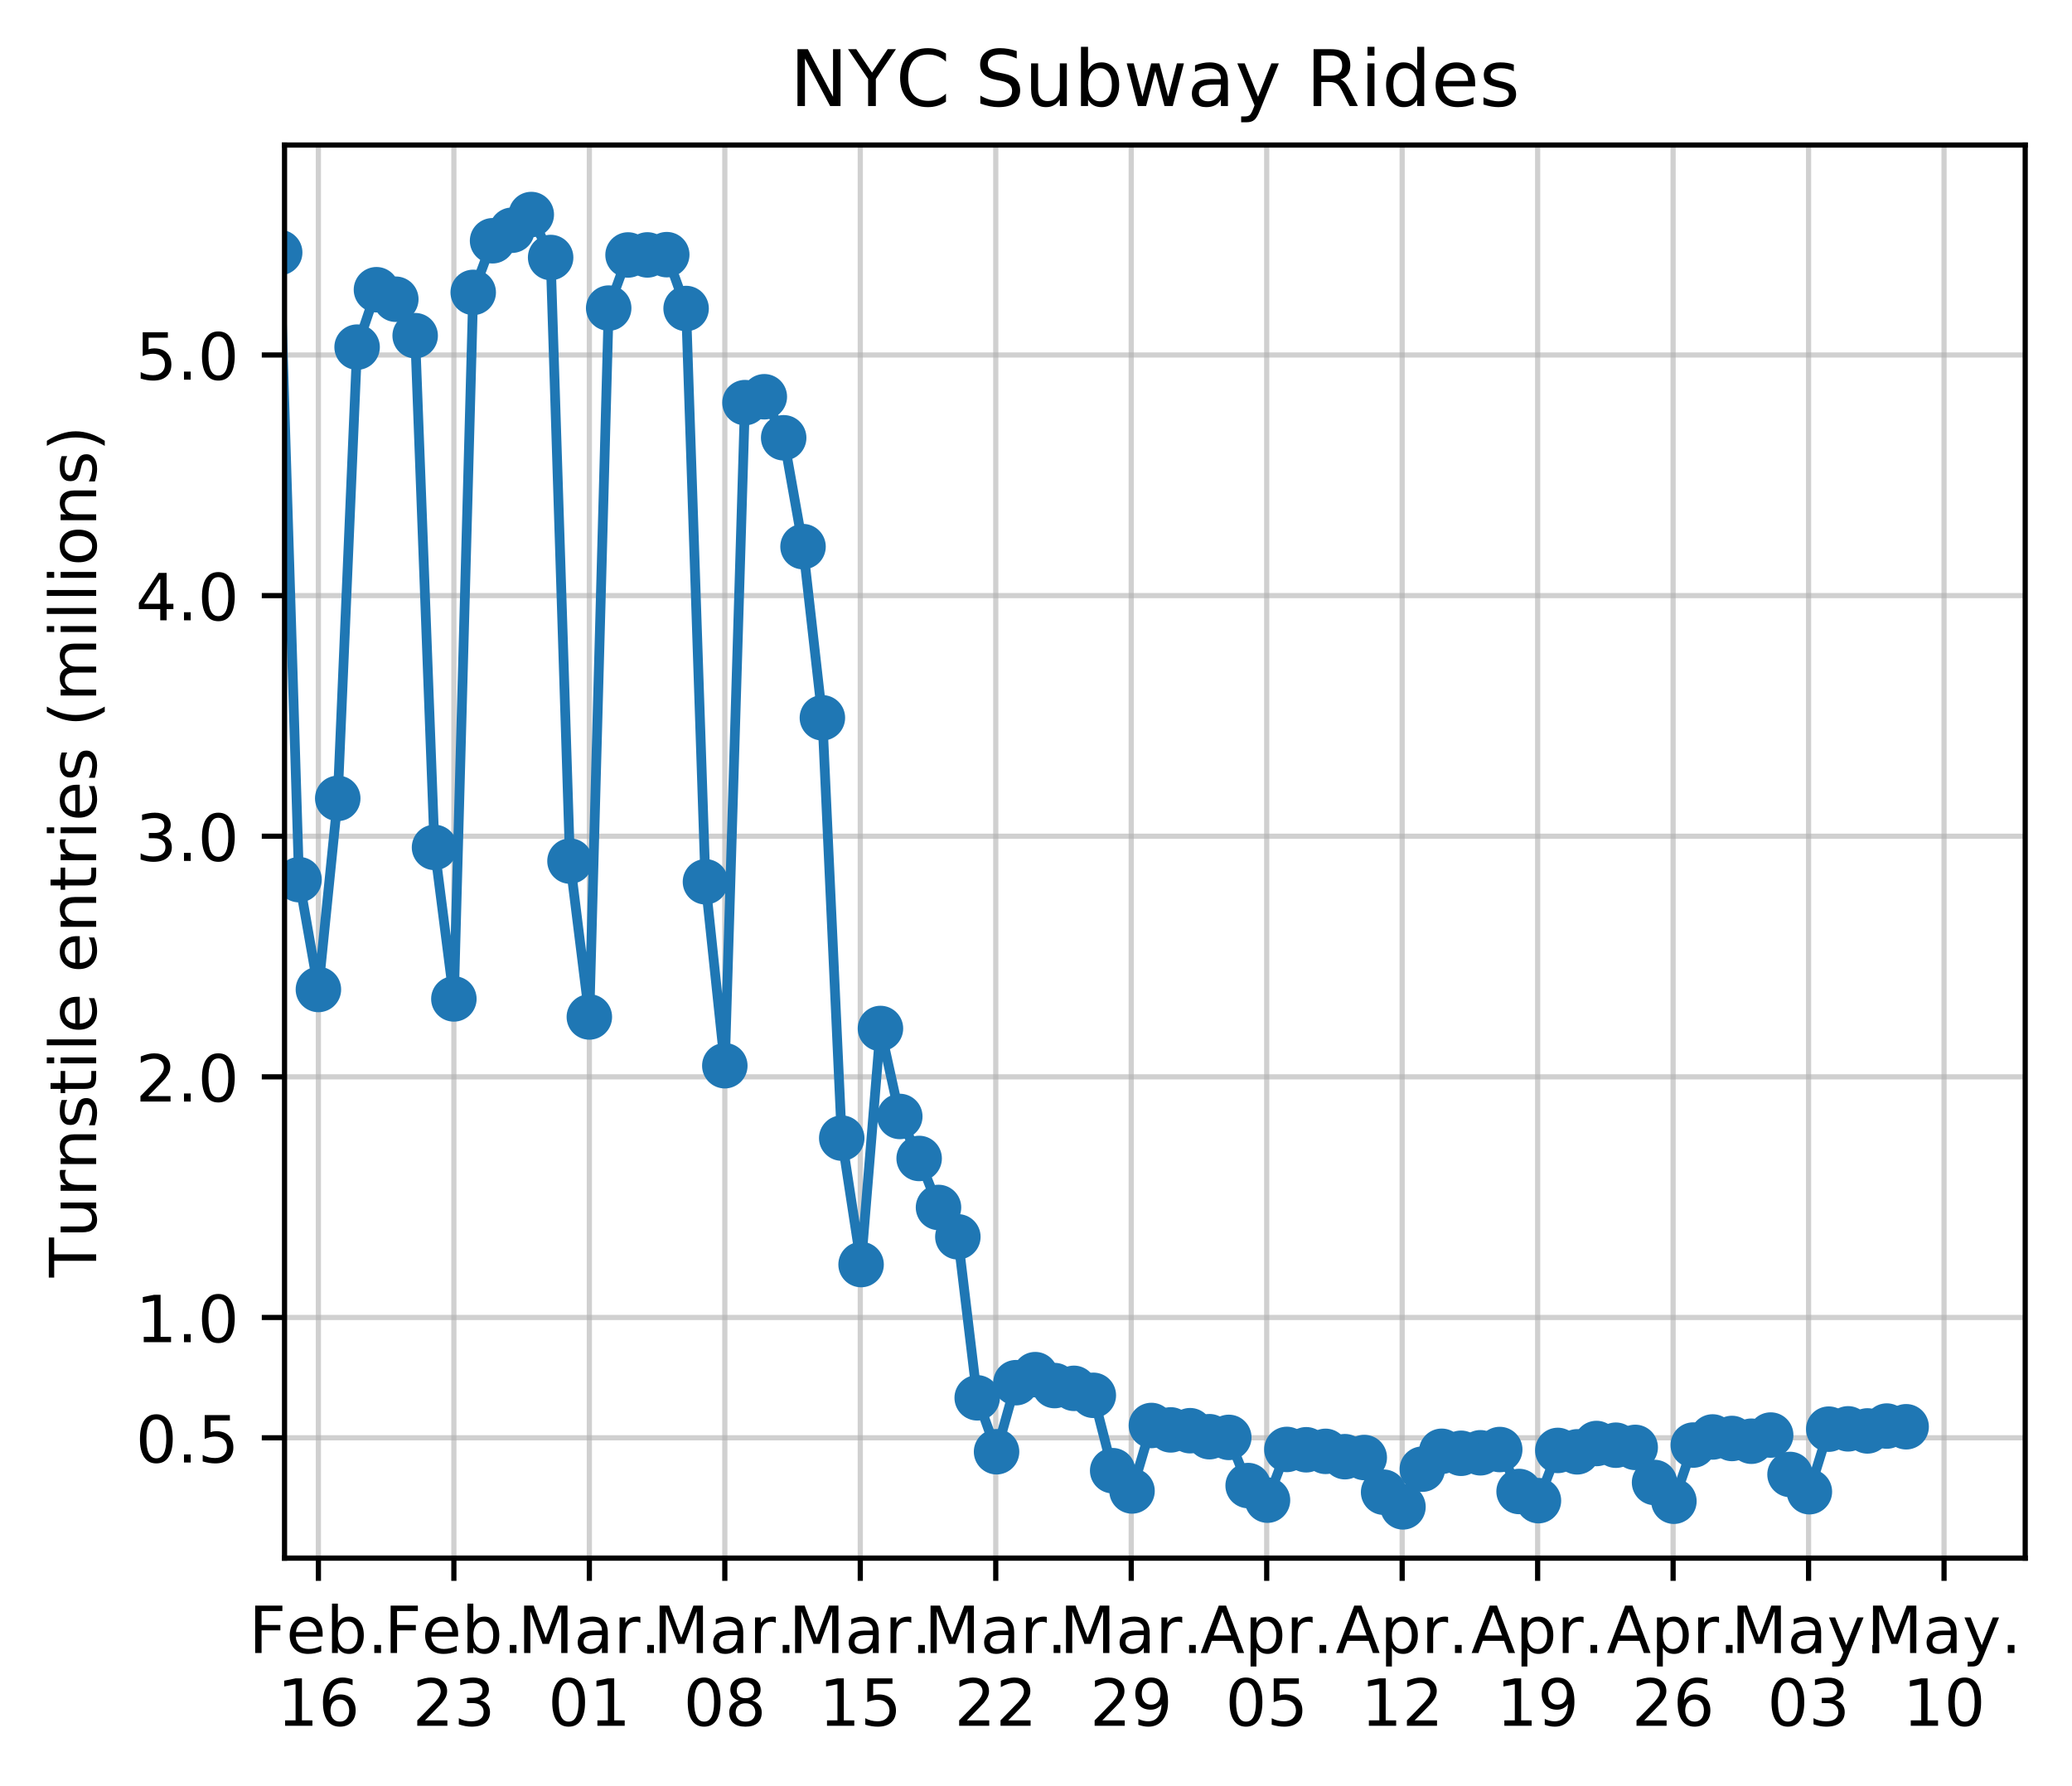 <?xml version="1.0" encoding="utf-8" standalone="no"?>
<!DOCTYPE svg PUBLIC "-//W3C//DTD SVG 1.1//EN"
  "http://www.w3.org/Graphics/SVG/1.1/DTD/svg11.dtd">
<!-- Created with matplotlib (https://matplotlib.org/) -->
<svg height="274.834pt" version="1.1" viewBox="0 0 318.821 274.834" width="318.821pt" xmlns="http://www.w3.org/2000/svg" xmlns:xlink="http://www.w3.org/1999/xlink">
 <defs>
  <style type="text/css">
*{stroke-linecap:butt;stroke-linejoin:round;}
  </style>
 </defs>
 <g id="figure_1">
  <g id="patch_1">
   <path d="M 0 274.834 
L 318.821 274.834 
L 318.821 0 
L 0 0 
z
" style="fill:#ffffff;"/>
  </g>
  <g id="axes_1">
   <g id="patch_2">
    <path d="M 43.781 239.758 
L 311.621 239.758 
L 311.621 22.318 
L 43.781 22.318 
z
" style="fill:#ffffff;"/>
   </g>
   <g id="matplotlib.axis_1">
    <g id="xtick_1">
     <g id="line2d_1">
      <path clip-path="url(#pb12cf1ba1b)" d="M 48.993 239.758 
L 48.993 22.318 
" style="fill:none;stroke:#b0b0b0;stroke-linecap:square;stroke-opacity:0.6;stroke-width:0.8;"/>
     </g>
     <g id="line2d_2">
      <defs>
       <path d="M 0 0 
L 0 3.5 
" id="m15041ed09d" style="stroke:#000000;stroke-width:0.8;"/>
      </defs>
      <g>
       <use style="stroke:#000000;stroke-width:0.8;" x="48.993" xlink:href="#m15041ed09d" y="239.758"/>
      </g>
     </g>
     <g id="text_1">
      <!-- Feb. -->
      <defs>
       <path d="M 9.812 72.906 
L 51.703 72.906 
L 51.703 64.594 
L 19.672 64.594 
L 19.672 43.109 
L 48.578 43.109 
L 48.578 34.812 
L 19.672 34.812 
L 19.672 0 
L 9.812 0 
z
" id="DejaVuSans-70"/>
       <path d="M 56.203 29.594 
L 56.203 25.203 
L 14.891 25.203 
Q 15.484 15.922 20.484 11.062 
Q 25.484 6.203 34.422 6.203 
Q 39.594 6.203 44.453 7.469 
Q 49.312 8.734 54.109 11.281 
L 54.109 2.781 
Q 49.266 0.734 44.188 -0.344 
Q 39.109 -1.422 33.891 -1.422 
Q 20.797 -1.422 13.156 6.188 
Q 5.516 13.812 5.516 26.812 
Q 5.516 40.234 12.766 48.109 
Q 20.016 56 32.328 56 
Q 43.359 56 49.781 48.891 
Q 56.203 41.797 56.203 29.594 
z
M 47.219 32.234 
Q 47.125 39.594 43.094 43.984 
Q 39.062 48.391 32.422 48.391 
Q 24.906 48.391 20.391 44.141 
Q 15.875 39.891 15.188 32.172 
z
" id="DejaVuSans-101"/>
       <path d="M 48.688 27.297 
Q 48.688 37.203 44.609 42.844 
Q 40.531 48.484 33.406 48.484 
Q 26.266 48.484 22.188 42.844 
Q 18.109 37.203 18.109 27.297 
Q 18.109 17.391 22.188 11.75 
Q 26.266 6.109 33.406 6.109 
Q 40.531 6.109 44.609 11.75 
Q 48.688 17.391 48.688 27.297 
z
M 18.109 46.391 
Q 20.953 51.266 25.266 53.625 
Q 29.594 56 35.594 56 
Q 45.562 56 51.781 48.094 
Q 58.016 40.188 58.016 27.297 
Q 58.016 14.406 51.781 6.484 
Q 45.562 -1.422 35.594 -1.422 
Q 29.594 -1.422 25.266 0.953 
Q 20.953 3.328 18.109 8.203 
L 18.109 0 
L 9.078 0 
L 9.078 75.984 
L 18.109 75.984 
z
" id="DejaVuSans-98"/>
       <path d="M 10.688 12.406 
L 21 12.406 
L 21 0 
L 10.688 0 
z
" id="DejaVuSans-46"/>
      </defs>
      <g transform="translate(38.281 254.357)scale(0.1 -0.1)">
       <use xlink:href="#DejaVuSans-70"/>
       <use x="57.441" xlink:href="#DejaVuSans-101"/>
       <use x="118.965" xlink:href="#DejaVuSans-98"/>
       <use x="182.441" xlink:href="#DejaVuSans-46"/>
      </g>
      <!-- 16 -->
      <defs>
       <path d="M 12.406 8.297 
L 28.516 8.297 
L 28.516 63.922 
L 10.984 60.406 
L 10.984 69.391 
L 28.422 72.906 
L 38.281 72.906 
L 38.281 8.297 
L 54.391 8.297 
L 54.391 0 
L 12.406 0 
z
" id="DejaVuSans-49"/>
       <path d="M 33.016 40.375 
Q 26.375 40.375 22.484 35.828 
Q 18.609 31.297 18.609 23.391 
Q 18.609 15.531 22.484 10.953 
Q 26.375 6.391 33.016 6.391 
Q 39.656 6.391 43.531 10.953 
Q 47.406 15.531 47.406 23.391 
Q 47.406 31.297 43.531 35.828 
Q 39.656 40.375 33.016 40.375 
z
M 52.594 71.297 
L 52.594 62.312 
Q 48.875 64.062 45.094 64.984 
Q 41.312 65.922 37.594 65.922 
Q 27.828 65.922 22.672 59.328 
Q 17.531 52.734 16.797 39.406 
Q 19.672 43.656 24.016 45.922 
Q 28.375 48.188 33.594 48.188 
Q 44.578 48.188 50.953 41.516 
Q 57.328 34.859 57.328 23.391 
Q 57.328 12.156 50.688 5.359 
Q 44.047 -1.422 33.016 -1.422 
Q 20.359 -1.422 13.672 8.266 
Q 6.984 17.969 6.984 36.375 
Q 6.984 53.656 15.188 63.938 
Q 23.391 74.219 37.203 74.219 
Q 40.922 74.219 44.703 73.484 
Q 48.484 72.75 52.594 71.297 
z
" id="DejaVuSans-54"/>
      </defs>
      <g transform="translate(42.63 265.554)scale(0.1 -0.1)">
       <use xlink:href="#DejaVuSans-49"/>
       <use x="63.623" xlink:href="#DejaVuSans-54"/>
      </g>
     </g>
    </g>
    <g id="xtick_2">
     <g id="line2d_3">
      <path clip-path="url(#pb12cf1ba1b)" d="M 69.838 239.758 
L 69.838 22.318 
" style="fill:none;stroke:#b0b0b0;stroke-linecap:square;stroke-opacity:0.6;stroke-width:0.8;"/>
     </g>
     <g id="line2d_4">
      <g>
       <use style="stroke:#000000;stroke-width:0.8;" x="69.838" xlink:href="#m15041ed09d" y="239.758"/>
      </g>
     </g>
     <g id="text_2">
      <!-- Feb. -->
      <g transform="translate(59.126 254.357)scale(0.1 -0.1)">
       <use xlink:href="#DejaVuSans-70"/>
       <use x="57.441" xlink:href="#DejaVuSans-101"/>
       <use x="118.965" xlink:href="#DejaVuSans-98"/>
       <use x="182.441" xlink:href="#DejaVuSans-46"/>
      </g>
      <!-- 23 -->
      <defs>
       <path d="M 19.188 8.297 
L 53.609 8.297 
L 53.609 0 
L 7.328 0 
L 7.328 8.297 
Q 12.938 14.109 22.625 23.891 
Q 32.328 33.688 34.812 36.531 
Q 39.547 41.844 41.422 45.531 
Q 43.312 49.219 43.312 52.781 
Q 43.312 58.594 39.234 62.25 
Q 35.156 65.922 28.609 65.922 
Q 23.969 65.922 18.812 64.312 
Q 13.672 62.703 7.812 59.422 
L 7.812 69.391 
Q 13.766 71.781 18.938 73 
Q 24.125 74.219 28.422 74.219 
Q 39.75 74.219 46.484 68.547 
Q 53.219 62.891 53.219 53.422 
Q 53.219 48.922 51.531 44.891 
Q 49.859 40.875 45.406 35.406 
Q 44.188 33.984 37.641 27.219 
Q 31.109 20.453 19.188 8.297 
z
" id="DejaVuSans-50"/>
       <path d="M 40.578 39.312 
Q 47.656 37.797 51.625 33 
Q 55.609 28.219 55.609 21.188 
Q 55.609 10.406 48.188 4.484 
Q 40.766 -1.422 27.094 -1.422 
Q 22.516 -1.422 17.656 -0.516 
Q 12.797 0.391 7.625 2.203 
L 7.625 11.719 
Q 11.719 9.328 16.594 8.109 
Q 21.484 6.891 26.812 6.891 
Q 36.078 6.891 40.938 10.547 
Q 45.797 14.203 45.797 21.188 
Q 45.797 27.641 41.281 31.266 
Q 36.766 34.906 28.719 34.906 
L 20.219 34.906 
L 20.219 43.016 
L 29.109 43.016 
Q 36.375 43.016 40.234 45.922 
Q 44.094 48.828 44.094 54.297 
Q 44.094 59.906 40.109 62.906 
Q 36.141 65.922 28.719 65.922 
Q 24.656 65.922 20.016 65.031 
Q 15.375 64.156 9.812 62.312 
L 9.812 71.094 
Q 15.438 72.656 20.344 73.438 
Q 25.25 74.219 29.594 74.219 
Q 40.828 74.219 47.359 69.109 
Q 53.906 64.016 53.906 55.328 
Q 53.906 49.266 50.438 45.094 
Q 46.969 40.922 40.578 39.312 
z
" id="DejaVuSans-51"/>
      </defs>
      <g transform="translate(63.475 265.554)scale(0.1 -0.1)">
       <use xlink:href="#DejaVuSans-50"/>
       <use x="63.623" xlink:href="#DejaVuSans-51"/>
      </g>
     </g>
    </g>
    <g id="xtick_3">
     <g id="line2d_5">
      <path clip-path="url(#pb12cf1ba1b)" d="M 90.683 239.758 
L 90.683 22.318 
" style="fill:none;stroke:#b0b0b0;stroke-linecap:square;stroke-opacity:0.6;stroke-width:0.8;"/>
     </g>
     <g id="line2d_6">
      <g>
       <use style="stroke:#000000;stroke-width:0.8;" x="90.683" xlink:href="#m15041ed09d" y="239.758"/>
      </g>
     </g>
     <g id="text_3">
      <!-- Mar. -->
      <defs>
       <path d="M 9.812 72.906 
L 24.516 72.906 
L 43.109 23.297 
L 61.812 72.906 
L 76.516 72.906 
L 76.516 0 
L 66.891 0 
L 66.891 64.016 
L 48.094 14.016 
L 38.188 14.016 
L 19.391 64.016 
L 19.391 0 
L 9.812 0 
z
" id="DejaVuSans-77"/>
       <path d="M 34.281 27.484 
Q 23.391 27.484 19.188 25 
Q 14.984 22.516 14.984 16.5 
Q 14.984 11.719 18.141 8.906 
Q 21.297 6.109 26.703 6.109 
Q 34.188 6.109 38.703 11.406 
Q 43.219 16.703 43.219 25.484 
L 43.219 27.484 
z
M 52.203 31.203 
L 52.203 0 
L 43.219 0 
L 43.219 8.297 
Q 40.141 3.328 35.547 0.953 
Q 30.953 -1.422 24.312 -1.422 
Q 15.922 -1.422 10.953 3.297 
Q 6 8.016 6 15.922 
Q 6 25.141 12.172 29.828 
Q 18.359 34.516 30.609 34.516 
L 43.219 34.516 
L 43.219 35.406 
Q 43.219 41.609 39.141 45 
Q 35.062 48.391 27.688 48.391 
Q 23 48.391 18.547 47.266 
Q 14.109 46.141 10.016 43.891 
L 10.016 52.203 
Q 14.938 54.109 19.578 55.047 
Q 24.219 56 28.609 56 
Q 40.484 56 46.344 49.844 
Q 52.203 43.703 52.203 31.203 
z
" id="DejaVuSans-97"/>
       <path d="M 41.109 46.297 
Q 39.594 47.172 37.812 47.578 
Q 36.031 48 33.891 48 
Q 26.266 48 22.188 43.047 
Q 18.109 38.094 18.109 28.812 
L 18.109 0 
L 9.078 0 
L 9.078 54.688 
L 18.109 54.688 
L 18.109 46.188 
Q 20.953 51.172 25.484 53.578 
Q 30.031 56 36.531 56 
Q 37.453 56 38.578 55.875 
Q 39.703 55.766 41.062 55.516 
z
" id="DejaVuSans-114"/>
      </defs>
      <g transform="translate(79.667 254.357)scale(0.1 -0.1)">
       <use xlink:href="#DejaVuSans-77"/>
       <use x="86.279" xlink:href="#DejaVuSans-97"/>
       <use x="147.559" xlink:href="#DejaVuSans-114"/>
       <use x="188.531" xlink:href="#DejaVuSans-46"/>
      </g>
      <!-- 01 -->
      <defs>
       <path d="M 31.781 66.406 
Q 24.172 66.406 20.328 58.906 
Q 16.5 51.422 16.5 36.375 
Q 16.5 21.391 20.328 13.891 
Q 24.172 6.391 31.781 6.391 
Q 39.453 6.391 43.281 13.891 
Q 47.125 21.391 47.125 36.375 
Q 47.125 51.422 43.281 58.906 
Q 39.453 66.406 31.781 66.406 
z
M 31.781 74.219 
Q 44.047 74.219 50.516 64.516 
Q 56.984 54.828 56.984 36.375 
Q 56.984 17.969 50.516 8.266 
Q 44.047 -1.422 31.781 -1.422 
Q 19.531 -1.422 13.062 8.266 
Q 6.594 17.969 6.594 36.375 
Q 6.594 54.828 13.062 64.516 
Q 19.531 74.219 31.781 74.219 
z
" id="DejaVuSans-48"/>
      </defs>
      <g transform="translate(84.32 265.554)scale(0.1 -0.1)">
       <use xlink:href="#DejaVuSans-48"/>
       <use x="63.623" xlink:href="#DejaVuSans-49"/>
      </g>
     </g>
    </g>
    <g id="xtick_4">
     <g id="line2d_7">
      <path clip-path="url(#pb12cf1ba1b)" d="M 111.528 239.758 
L 111.528 22.318 
" style="fill:none;stroke:#b0b0b0;stroke-linecap:square;stroke-opacity:0.6;stroke-width:0.8;"/>
     </g>
     <g id="line2d_8">
      <g>
       <use style="stroke:#000000;stroke-width:0.8;" x="111.528" xlink:href="#m15041ed09d" y="239.758"/>
      </g>
     </g>
     <g id="text_4">
      <!-- Mar. -->
      <g transform="translate(100.512 254.357)scale(0.1 -0.1)">
       <use xlink:href="#DejaVuSans-77"/>
       <use x="86.279" xlink:href="#DejaVuSans-97"/>
       <use x="147.559" xlink:href="#DejaVuSans-114"/>
       <use x="188.531" xlink:href="#DejaVuSans-46"/>
      </g>
      <!-- 08 -->
      <defs>
       <path d="M 31.781 34.625 
Q 24.75 34.625 20.719 30.859 
Q 16.703 27.094 16.703 20.516 
Q 16.703 13.922 20.719 10.156 
Q 24.75 6.391 31.781 6.391 
Q 38.812 6.391 42.859 10.172 
Q 46.922 13.969 46.922 20.516 
Q 46.922 27.094 42.891 30.859 
Q 38.875 34.625 31.781 34.625 
z
M 21.922 38.812 
Q 15.578 40.375 12.031 44.719 
Q 8.5 49.078 8.5 55.328 
Q 8.5 64.062 14.719 69.141 
Q 20.953 74.219 31.781 74.219 
Q 42.672 74.219 48.875 69.141 
Q 55.078 64.062 55.078 55.328 
Q 55.078 49.078 51.531 44.719 
Q 48 40.375 41.703 38.812 
Q 48.828 37.156 52.797 32.312 
Q 56.781 27.484 56.781 20.516 
Q 56.781 9.906 50.312 4.234 
Q 43.844 -1.422 31.781 -1.422 
Q 19.734 -1.422 13.25 4.234 
Q 6.781 9.906 6.781 20.516 
Q 6.781 27.484 10.781 32.312 
Q 14.797 37.156 21.922 38.812 
z
M 18.312 54.391 
Q 18.312 48.734 21.844 45.562 
Q 25.391 42.391 31.781 42.391 
Q 38.141 42.391 41.719 45.562 
Q 45.312 48.734 45.312 54.391 
Q 45.312 60.062 41.719 63.234 
Q 38.141 66.406 31.781 66.406 
Q 25.391 66.406 21.844 63.234 
Q 18.312 60.062 18.312 54.391 
z
" id="DejaVuSans-56"/>
      </defs>
      <g transform="translate(105.165 265.554)scale(0.1 -0.1)">
       <use xlink:href="#DejaVuSans-48"/>
       <use x="63.623" xlink:href="#DejaVuSans-56"/>
      </g>
     </g>
    </g>
    <g id="xtick_5">
     <g id="line2d_9">
      <path clip-path="url(#pb12cf1ba1b)" d="M 132.373 239.758 
L 132.373 22.318 
" style="fill:none;stroke:#b0b0b0;stroke-linecap:square;stroke-opacity:0.6;stroke-width:0.8;"/>
     </g>
     <g id="line2d_10">
      <g>
       <use style="stroke:#000000;stroke-width:0.8;" x="132.373" xlink:href="#m15041ed09d" y="239.758"/>
      </g>
     </g>
     <g id="text_5">
      <!-- Mar. -->
      <g transform="translate(121.357 254.357)scale(0.1 -0.1)">
       <use xlink:href="#DejaVuSans-77"/>
       <use x="86.279" xlink:href="#DejaVuSans-97"/>
       <use x="147.559" xlink:href="#DejaVuSans-114"/>
       <use x="188.531" xlink:href="#DejaVuSans-46"/>
      </g>
      <!-- 15 -->
      <defs>
       <path d="M 10.797 72.906 
L 49.516 72.906 
L 49.516 64.594 
L 19.828 64.594 
L 19.828 46.734 
Q 21.969 47.469 24.109 47.828 
Q 26.266 48.188 28.422 48.188 
Q 40.625 48.188 47.75 41.5 
Q 54.891 34.812 54.891 23.391 
Q 54.891 11.625 47.562 5.094 
Q 40.234 -1.422 26.906 -1.422 
Q 22.312 -1.422 17.547 -0.641 
Q 12.797 0.141 7.719 1.703 
L 7.719 11.625 
Q 12.109 9.234 16.797 8.062 
Q 21.484 6.891 26.703 6.891 
Q 35.156 6.891 40.078 11.328 
Q 45.016 15.766 45.016 23.391 
Q 45.016 31 40.078 35.438 
Q 35.156 39.891 26.703 39.891 
Q 22.75 39.891 18.812 39.016 
Q 14.891 38.141 10.797 36.281 
z
" id="DejaVuSans-53"/>
      </defs>
      <g transform="translate(126.01 265.554)scale(0.1 -0.1)">
       <use xlink:href="#DejaVuSans-49"/>
       <use x="63.623" xlink:href="#DejaVuSans-53"/>
      </g>
     </g>
    </g>
    <g id="xtick_6">
     <g id="line2d_11">
      <path clip-path="url(#pb12cf1ba1b)" d="M 153.218 239.758 
L 153.218 22.318 
" style="fill:none;stroke:#b0b0b0;stroke-linecap:square;stroke-opacity:0.6;stroke-width:0.8;"/>
     </g>
     <g id="line2d_12">
      <g>
       <use style="stroke:#000000;stroke-width:0.8;" x="153.218" xlink:href="#m15041ed09d" y="239.758"/>
      </g>
     </g>
     <g id="text_6">
      <!-- Mar. -->
      <g transform="translate(142.202 254.357)scale(0.1 -0.1)">
       <use xlink:href="#DejaVuSans-77"/>
       <use x="86.279" xlink:href="#DejaVuSans-97"/>
       <use x="147.559" xlink:href="#DejaVuSans-114"/>
       <use x="188.531" xlink:href="#DejaVuSans-46"/>
      </g>
      <!-- 22 -->
      <g transform="translate(146.855 265.554)scale(0.1 -0.1)">
       <use xlink:href="#DejaVuSans-50"/>
       <use x="63.623" xlink:href="#DejaVuSans-50"/>
      </g>
     </g>
    </g>
    <g id="xtick_7">
     <g id="line2d_13">
      <path clip-path="url(#pb12cf1ba1b)" d="M 174.063 239.758 
L 174.063 22.318 
" style="fill:none;stroke:#b0b0b0;stroke-linecap:square;stroke-opacity:0.6;stroke-width:0.8;"/>
     </g>
     <g id="line2d_14">
      <g>
       <use style="stroke:#000000;stroke-width:0.8;" x="174.063" xlink:href="#m15041ed09d" y="239.758"/>
      </g>
     </g>
     <g id="text_7">
      <!-- Mar. -->
      <g transform="translate(163.047 254.357)scale(0.1 -0.1)">
       <use xlink:href="#DejaVuSans-77"/>
       <use x="86.279" xlink:href="#DejaVuSans-97"/>
       <use x="147.559" xlink:href="#DejaVuSans-114"/>
       <use x="188.531" xlink:href="#DejaVuSans-46"/>
      </g>
      <!-- 29 -->
      <defs>
       <path d="M 10.984 1.516 
L 10.984 10.5 
Q 14.703 8.734 18.5 7.812 
Q 22.312 6.891 25.984 6.891 
Q 35.75 6.891 40.891 13.453 
Q 46.047 20.016 46.781 33.406 
Q 43.953 29.203 39.594 26.953 
Q 35.25 24.703 29.984 24.703 
Q 19.047 24.703 12.672 31.312 
Q 6.297 37.938 6.297 49.422 
Q 6.297 60.641 12.938 67.422 
Q 19.578 74.219 30.609 74.219 
Q 43.266 74.219 49.922 64.516 
Q 56.594 54.828 56.594 36.375 
Q 56.594 19.141 48.406 8.859 
Q 40.234 -1.422 26.422 -1.422 
Q 22.703 -1.422 18.891 -0.688 
Q 15.094 0.047 10.984 1.516 
z
M 30.609 32.422 
Q 37.25 32.422 41.125 36.953 
Q 45.016 41.5 45.016 49.422 
Q 45.016 57.281 41.125 61.844 
Q 37.25 66.406 30.609 66.406 
Q 23.969 66.406 20.094 61.844 
Q 16.219 57.281 16.219 49.422 
Q 16.219 41.5 20.094 36.953 
Q 23.969 32.422 30.609 32.422 
z
" id="DejaVuSans-57"/>
      </defs>
      <g transform="translate(167.7 265.554)scale(0.1 -0.1)">
       <use xlink:href="#DejaVuSans-50"/>
       <use x="63.623" xlink:href="#DejaVuSans-57"/>
      </g>
     </g>
    </g>
    <g id="xtick_8">
     <g id="line2d_15">
      <path clip-path="url(#pb12cf1ba1b)" d="M 194.908 239.758 
L 194.908 22.318 
" style="fill:none;stroke:#b0b0b0;stroke-linecap:square;stroke-opacity:0.6;stroke-width:0.8;"/>
     </g>
     <g id="line2d_16">
      <g>
       <use style="stroke:#000000;stroke-width:0.8;" x="194.908" xlink:href="#m15041ed09d" y="239.758"/>
      </g>
     </g>
     <g id="text_8">
      <!-- Apr. -->
      <defs>
       <path d="M 34.188 63.188 
L 20.797 26.906 
L 47.609 26.906 
z
M 28.609 72.906 
L 39.797 72.906 
L 67.578 0 
L 57.328 0 
L 50.688 18.703 
L 17.828 18.703 
L 11.188 0 
L 0.781 0 
z
" id="DejaVuSans-65"/>
       <path d="M 18.109 8.203 
L 18.109 -20.797 
L 9.078 -20.797 
L 9.078 54.688 
L 18.109 54.688 
L 18.109 46.391 
Q 20.953 51.266 25.266 53.625 
Q 29.594 56 35.594 56 
Q 45.562 56 51.781 48.094 
Q 58.016 40.188 58.016 27.297 
Q 58.016 14.406 51.781 6.484 
Q 45.562 -1.422 35.594 -1.422 
Q 29.594 -1.422 25.266 0.953 
Q 20.953 3.328 18.109 8.203 
z
M 48.688 27.297 
Q 48.688 37.203 44.609 42.844 
Q 40.531 48.484 33.406 48.484 
Q 26.266 48.484 22.188 42.844 
Q 18.109 37.203 18.109 27.297 
Q 18.109 17.391 22.188 11.75 
Q 26.266 6.109 33.406 6.109 
Q 40.531 6.109 44.609 11.75 
Q 48.688 17.391 48.688 27.297 
z
" id="DejaVuSans-112"/>
      </defs>
      <g transform="translate(184.676 254.357)scale(0.1 -0.1)">
       <use xlink:href="#DejaVuSans-65"/>
       <use x="68.408" xlink:href="#DejaVuSans-112"/>
       <use x="131.885" xlink:href="#DejaVuSans-114"/>
       <use x="172.857" xlink:href="#DejaVuSans-46"/>
      </g>
      <!-- 05 -->
      <g transform="translate(188.545 265.554)scale(0.1 -0.1)">
       <use xlink:href="#DejaVuSans-48"/>
       <use x="63.623" xlink:href="#DejaVuSans-53"/>
      </g>
     </g>
    </g>
    <g id="xtick_9">
     <g id="line2d_17">
      <path clip-path="url(#pb12cf1ba1b)" d="M 215.753 239.758 
L 215.753 22.318 
" style="fill:none;stroke:#b0b0b0;stroke-linecap:square;stroke-opacity:0.6;stroke-width:0.8;"/>
     </g>
     <g id="line2d_18">
      <g>
       <use style="stroke:#000000;stroke-width:0.8;" x="215.753" xlink:href="#m15041ed09d" y="239.758"/>
      </g>
     </g>
     <g id="text_9">
      <!-- Apr. -->
      <g transform="translate(205.521 254.357)scale(0.1 -0.1)">
       <use xlink:href="#DejaVuSans-65"/>
       <use x="68.408" xlink:href="#DejaVuSans-112"/>
       <use x="131.885" xlink:href="#DejaVuSans-114"/>
       <use x="172.857" xlink:href="#DejaVuSans-46"/>
      </g>
      <!-- 12 -->
      <g transform="translate(209.39 265.554)scale(0.1 -0.1)">
       <use xlink:href="#DejaVuSans-49"/>
       <use x="63.623" xlink:href="#DejaVuSans-50"/>
      </g>
     </g>
    </g>
    <g id="xtick_10">
     <g id="line2d_19">
      <path clip-path="url(#pb12cf1ba1b)" d="M 236.598 239.758 
L 236.598 22.318 
" style="fill:none;stroke:#b0b0b0;stroke-linecap:square;stroke-opacity:0.6;stroke-width:0.8;"/>
     </g>
     <g id="line2d_20">
      <g>
       <use style="stroke:#000000;stroke-width:0.8;" x="236.598" xlink:href="#m15041ed09d" y="239.758"/>
      </g>
     </g>
     <g id="text_10">
      <!-- Apr. -->
      <g transform="translate(226.366 254.357)scale(0.1 -0.1)">
       <use xlink:href="#DejaVuSans-65"/>
       <use x="68.408" xlink:href="#DejaVuSans-112"/>
       <use x="131.885" xlink:href="#DejaVuSans-114"/>
       <use x="172.857" xlink:href="#DejaVuSans-46"/>
      </g>
      <!-- 19 -->
      <g transform="translate(230.235 265.554)scale(0.1 -0.1)">
       <use xlink:href="#DejaVuSans-49"/>
       <use x="63.623" xlink:href="#DejaVuSans-57"/>
      </g>
     </g>
    </g>
    <g id="xtick_11">
     <g id="line2d_21">
      <path clip-path="url(#pb12cf1ba1b)" d="M 257.443 239.758 
L 257.443 22.318 
" style="fill:none;stroke:#b0b0b0;stroke-linecap:square;stroke-opacity:0.6;stroke-width:0.8;"/>
     </g>
     <g id="line2d_22">
      <g>
       <use style="stroke:#000000;stroke-width:0.8;" x="257.443" xlink:href="#m15041ed09d" y="239.758"/>
      </g>
     </g>
     <g id="text_11">
      <!-- Apr. -->
      <g transform="translate(247.211 254.357)scale(0.1 -0.1)">
       <use xlink:href="#DejaVuSans-65"/>
       <use x="68.408" xlink:href="#DejaVuSans-112"/>
       <use x="131.885" xlink:href="#DejaVuSans-114"/>
       <use x="172.857" xlink:href="#DejaVuSans-46"/>
      </g>
      <!-- 26 -->
      <g transform="translate(251.08 265.554)scale(0.1 -0.1)">
       <use xlink:href="#DejaVuSans-50"/>
       <use x="63.623" xlink:href="#DejaVuSans-54"/>
      </g>
     </g>
    </g>
    <g id="xtick_12">
     <g id="line2d_23">
      <path clip-path="url(#pb12cf1ba1b)" d="M 278.288 239.758 
L 278.288 22.318 
" style="fill:none;stroke:#b0b0b0;stroke-linecap:square;stroke-opacity:0.6;stroke-width:0.8;"/>
     </g>
     <g id="line2d_24">
      <g>
       <use style="stroke:#000000;stroke-width:0.8;" x="278.288" xlink:href="#m15041ed09d" y="239.758"/>
      </g>
     </g>
     <g id="text_12">
      <!-- May. -->
      <defs>
       <path d="M 32.172 -5.078 
Q 28.375 -14.844 24.75 -17.812 
Q 21.141 -20.797 15.094 -20.797 
L 7.906 -20.797 
L 7.906 -13.281 
L 13.188 -13.281 
Q 16.891 -13.281 18.938 -11.516 
Q 21 -9.766 23.484 -3.219 
L 25.094 0.875 
L 2.984 54.688 
L 12.5 54.688 
L 29.594 11.922 
L 46.688 54.688 
L 56.203 54.688 
z
" id="DejaVuSans-121"/>
      </defs>
      <g transform="translate(266.372 254.357)scale(0.1 -0.1)">
       <use xlink:href="#DejaVuSans-77"/>
       <use x="86.279" xlink:href="#DejaVuSans-97"/>
       <use x="147.559" xlink:href="#DejaVuSans-121"/>
       <use x="206.52" xlink:href="#DejaVuSans-46"/>
      </g>
      <!-- 03 -->
      <g transform="translate(271.925 265.554)scale(0.1 -0.1)">
       <use xlink:href="#DejaVuSans-48"/>
       <use x="63.623" xlink:href="#DejaVuSans-51"/>
      </g>
     </g>
    </g>
    <g id="xtick_13">
     <g id="line2d_25">
      <path clip-path="url(#pb12cf1ba1b)" d="M 299.133 239.758 
L 299.133 22.318 
" style="fill:none;stroke:#b0b0b0;stroke-linecap:square;stroke-opacity:0.6;stroke-width:0.8;"/>
     </g>
     <g id="line2d_26">
      <g>
       <use style="stroke:#000000;stroke-width:0.8;" x="299.133" xlink:href="#m15041ed09d" y="239.758"/>
      </g>
     </g>
     <g id="text_13">
      <!-- May. -->
      <g transform="translate(287.217 254.357)scale(0.1 -0.1)">
       <use xlink:href="#DejaVuSans-77"/>
       <use x="86.279" xlink:href="#DejaVuSans-97"/>
       <use x="147.559" xlink:href="#DejaVuSans-121"/>
       <use x="206.52" xlink:href="#DejaVuSans-46"/>
      </g>
      <!-- 10 -->
      <g transform="translate(292.77 265.554)scale(0.1 -0.1)">
       <use xlink:href="#DejaVuSans-49"/>
       <use x="63.623" xlink:href="#DejaVuSans-48"/>
      </g>
     </g>
    </g>
   </g>
   <g id="matplotlib.axis_2">
    <g id="ytick_1">
     <g id="line2d_27">
      <path clip-path="url(#pb12cf1ba1b)" d="M 43.781 221.245 
L 311.621 221.245 
" style="fill:none;stroke:#b0b0b0;stroke-linecap:square;stroke-opacity:0.6;stroke-width:0.8;"/>
     </g>
     <g id="line2d_28">
      <defs>
       <path d="M 0 0 
L -3.5 0 
" id="md245910dde" style="stroke:#000000;stroke-width:0.8;"/>
      </defs>
      <g>
       <use style="stroke:#000000;stroke-width:0.8;" x="43.781" xlink:href="#md245910dde" y="221.245"/>
      </g>
     </g>
     <g id="text_14">
      <!-- 0.5 -->
      <g transform="translate(20.878 225.044)scale(0.1 -0.1)">
       <use xlink:href="#DejaVuSans-48"/>
       <use x="63.623" xlink:href="#DejaVuSans-46"/>
       <use x="95.41" xlink:href="#DejaVuSans-53"/>
      </g>
     </g>
    </g>
    <g id="ytick_2">
     <g id="line2d_29">
      <path clip-path="url(#pb12cf1ba1b)" d="M 43.781 202.731 
L 311.621 202.731 
" style="fill:none;stroke:#b0b0b0;stroke-linecap:square;stroke-opacity:0.6;stroke-width:0.8;"/>
     </g>
     <g id="line2d_30">
      <g>
       <use style="stroke:#000000;stroke-width:0.8;" x="43.781" xlink:href="#md245910dde" y="202.731"/>
      </g>
     </g>
     <g id="text_15">
      <!-- 1.0 -->
      <g transform="translate(20.878 206.53)scale(0.1 -0.1)">
       <use xlink:href="#DejaVuSans-49"/>
       <use x="63.623" xlink:href="#DejaVuSans-46"/>
       <use x="95.41" xlink:href="#DejaVuSans-48"/>
      </g>
     </g>
    </g>
    <g id="ytick_3">
     <g id="line2d_31">
      <path clip-path="url(#pb12cf1ba1b)" d="M 43.781 165.704 
L 311.621 165.704 
" style="fill:none;stroke:#b0b0b0;stroke-linecap:square;stroke-opacity:0.6;stroke-width:0.8;"/>
     </g>
     <g id="line2d_32">
      <g>
       <use style="stroke:#000000;stroke-width:0.8;" x="43.781" xlink:href="#md245910dde" y="165.704"/>
      </g>
     </g>
     <g id="text_16">
      <!-- 2.0 -->
      <g transform="translate(20.878 169.503)scale(0.1 -0.1)">
       <use xlink:href="#DejaVuSans-50"/>
       <use x="63.623" xlink:href="#DejaVuSans-46"/>
       <use x="95.41" xlink:href="#DejaVuSans-48"/>
      </g>
     </g>
    </g>
    <g id="ytick_4">
     <g id="line2d_33">
      <path clip-path="url(#pb12cf1ba1b)" d="M 43.781 128.677 
L 311.621 128.677 
" style="fill:none;stroke:#b0b0b0;stroke-linecap:square;stroke-opacity:0.6;stroke-width:0.8;"/>
     </g>
     <g id="line2d_34">
      <g>
       <use style="stroke:#000000;stroke-width:0.8;" x="43.781" xlink:href="#md245910dde" y="128.677"/>
      </g>
     </g>
     <g id="text_17">
      <!-- 3.0 -->
      <g transform="translate(20.878 132.476)scale(0.1 -0.1)">
       <use xlink:href="#DejaVuSans-51"/>
       <use x="63.623" xlink:href="#DejaVuSans-46"/>
       <use x="95.41" xlink:href="#DejaVuSans-48"/>
      </g>
     </g>
    </g>
    <g id="ytick_5">
     <g id="line2d_35">
      <path clip-path="url(#pb12cf1ba1b)" d="M 43.781 91.65 
L 311.621 91.65 
" style="fill:none;stroke:#b0b0b0;stroke-linecap:square;stroke-opacity:0.6;stroke-width:0.8;"/>
     </g>
     <g id="line2d_36">
      <g>
       <use style="stroke:#000000;stroke-width:0.8;" x="43.781" xlink:href="#md245910dde" y="91.65"/>
      </g>
     </g>
     <g id="text_18">
      <!-- 4.0 -->
      <defs>
       <path d="M 37.797 64.312 
L 12.891 25.391 
L 37.797 25.391 
z
M 35.203 72.906 
L 47.609 72.906 
L 47.609 25.391 
L 58.016 25.391 
L 58.016 17.188 
L 47.609 17.188 
L 47.609 0 
L 37.797 0 
L 37.797 17.188 
L 4.891 17.188 
L 4.891 26.703 
z
" id="DejaVuSans-52"/>
      </defs>
      <g transform="translate(20.878 95.45)scale(0.1 -0.1)">
       <use xlink:href="#DejaVuSans-52"/>
       <use x="63.623" xlink:href="#DejaVuSans-46"/>
       <use x="95.41" xlink:href="#DejaVuSans-48"/>
      </g>
     </g>
    </g>
    <g id="ytick_6">
     <g id="line2d_37">
      <path clip-path="url(#pb12cf1ba1b)" d="M 43.781 54.623 
L 311.621 54.623 
" style="fill:none;stroke:#b0b0b0;stroke-linecap:square;stroke-opacity:0.6;stroke-width:0.8;"/>
     </g>
     <g id="line2d_38">
      <g>
       <use style="stroke:#000000;stroke-width:0.8;" x="43.781" xlink:href="#md245910dde" y="54.623"/>
      </g>
     </g>
     <g id="text_19">
      <!-- 5.0 -->
      <g transform="translate(20.878 58.423)scale(0.1 -0.1)">
       <use xlink:href="#DejaVuSans-53"/>
       <use x="63.623" xlink:href="#DejaVuSans-46"/>
       <use x="95.41" xlink:href="#DejaVuSans-48"/>
      </g>
     </g>
    </g>
    <g id="text_20">
     <!-- Turnstile entries (millions) -->
     <defs>
      <path d="M -0.297 72.906 
L 61.375 72.906 
L 61.375 64.594 
L 35.5 64.594 
L 35.5 0 
L 25.594 0 
L 25.594 64.594 
L -0.297 64.594 
z
" id="DejaVuSans-84"/>
      <path d="M 8.5 21.578 
L 8.5 54.688 
L 17.484 54.688 
L 17.484 21.922 
Q 17.484 14.156 20.5 10.266 
Q 23.531 6.391 29.594 6.391 
Q 36.859 6.391 41.078 11.031 
Q 45.312 15.672 45.312 23.688 
L 45.312 54.688 
L 54.297 54.688 
L 54.297 0 
L 45.312 0 
L 45.312 8.406 
Q 42.047 3.422 37.719 1 
Q 33.406 -1.422 27.688 -1.422 
Q 18.266 -1.422 13.375 4.438 
Q 8.5 10.297 8.5 21.578 
z
M 31.109 56 
z
" id="DejaVuSans-117"/>
      <path d="M 54.891 33.016 
L 54.891 0 
L 45.906 0 
L 45.906 32.719 
Q 45.906 40.484 42.875 44.328 
Q 39.844 48.188 33.797 48.188 
Q 26.516 48.188 22.312 43.547 
Q 18.109 38.922 18.109 30.906 
L 18.109 0 
L 9.078 0 
L 9.078 54.688 
L 18.109 54.688 
L 18.109 46.188 
Q 21.344 51.125 25.703 53.562 
Q 30.078 56 35.797 56 
Q 45.219 56 50.047 50.172 
Q 54.891 44.344 54.891 33.016 
z
" id="DejaVuSans-110"/>
      <path d="M 44.281 53.078 
L 44.281 44.578 
Q 40.484 46.531 36.375 47.5 
Q 32.281 48.484 27.875 48.484 
Q 21.188 48.484 17.844 46.438 
Q 14.5 44.391 14.5 40.281 
Q 14.5 37.156 16.891 35.375 
Q 19.281 33.594 26.516 31.984 
L 29.594 31.297 
Q 39.156 29.25 43.188 25.516 
Q 47.219 21.781 47.219 15.094 
Q 47.219 7.469 41.188 3.016 
Q 35.156 -1.422 24.609 -1.422 
Q 20.219 -1.422 15.453 -0.562 
Q 10.688 0.297 5.422 2 
L 5.422 11.281 
Q 10.406 8.688 15.234 7.391 
Q 20.062 6.109 24.812 6.109 
Q 31.156 6.109 34.562 8.281 
Q 37.984 10.453 37.984 14.406 
Q 37.984 18.062 35.516 20.016 
Q 33.062 21.969 24.703 23.781 
L 21.578 24.516 
Q 13.234 26.266 9.516 29.906 
Q 5.812 33.547 5.812 39.891 
Q 5.812 47.609 11.281 51.797 
Q 16.75 56 26.812 56 
Q 31.781 56 36.172 55.266 
Q 40.578 54.547 44.281 53.078 
z
" id="DejaVuSans-115"/>
      <path d="M 18.312 70.219 
L 18.312 54.688 
L 36.812 54.688 
L 36.812 47.703 
L 18.312 47.703 
L 18.312 18.016 
Q 18.312 11.328 20.141 9.422 
Q 21.969 7.516 27.594 7.516 
L 36.812 7.516 
L 36.812 0 
L 27.594 0 
Q 17.188 0 13.234 3.875 
Q 9.281 7.766 9.281 18.016 
L 9.281 47.703 
L 2.688 47.703 
L 2.688 54.688 
L 9.281 54.688 
L 9.281 70.219 
z
" id="DejaVuSans-116"/>
      <path d="M 9.422 54.688 
L 18.406 54.688 
L 18.406 0 
L 9.422 0 
z
M 9.422 75.984 
L 18.406 75.984 
L 18.406 64.594 
L 9.422 64.594 
z
" id="DejaVuSans-105"/>
      <path d="M 9.422 75.984 
L 18.406 75.984 
L 18.406 0 
L 9.422 0 
z
" id="DejaVuSans-108"/>
      <path id="DejaVuSans-32"/>
      <path d="M 31 75.875 
Q 24.469 64.656 21.281 53.656 
Q 18.109 42.672 18.109 31.391 
Q 18.109 20.125 21.312 9.062 
Q 24.516 -2 31 -13.188 
L 23.188 -13.188 
Q 15.875 -1.703 12.234 9.375 
Q 8.594 20.453 8.594 31.391 
Q 8.594 42.281 12.203 53.312 
Q 15.828 64.359 23.188 75.875 
z
" id="DejaVuSans-40"/>
      <path d="M 52 44.188 
Q 55.375 50.25 60.062 53.125 
Q 64.75 56 71.094 56 
Q 79.641 56 84.281 50.016 
Q 88.922 44.047 88.922 33.016 
L 88.922 0 
L 79.891 0 
L 79.891 32.719 
Q 79.891 40.578 77.094 44.375 
Q 74.312 48.188 68.609 48.188 
Q 61.625 48.188 57.562 43.547 
Q 53.516 38.922 53.516 30.906 
L 53.516 0 
L 44.484 0 
L 44.484 32.719 
Q 44.484 40.625 41.703 44.406 
Q 38.922 48.188 33.109 48.188 
Q 26.219 48.188 22.156 43.531 
Q 18.109 38.875 18.109 30.906 
L 18.109 0 
L 9.078 0 
L 9.078 54.688 
L 18.109 54.688 
L 18.109 46.188 
Q 21.188 51.219 25.484 53.609 
Q 29.781 56 35.688 56 
Q 41.656 56 45.828 52.969 
Q 50 49.953 52 44.188 
z
" id="DejaVuSans-109"/>
      <path d="M 30.609 48.391 
Q 23.391 48.391 19.188 42.75 
Q 14.984 37.109 14.984 27.297 
Q 14.984 17.484 19.156 11.844 
Q 23.344 6.203 30.609 6.203 
Q 37.797 6.203 41.984 11.859 
Q 46.188 17.531 46.188 27.297 
Q 46.188 37.016 41.984 42.703 
Q 37.797 48.391 30.609 48.391 
z
M 30.609 56 
Q 42.328 56 49.016 48.375 
Q 55.719 40.766 55.719 27.297 
Q 55.719 13.875 49.016 6.219 
Q 42.328 -1.422 30.609 -1.422 
Q 18.844 -1.422 12.172 6.219 
Q 5.516 13.875 5.516 27.297 
Q 5.516 40.766 12.172 48.375 
Q 18.844 56 30.609 56 
z
" id="DejaVuSans-111"/>
      <path d="M 8.016 75.875 
L 15.828 75.875 
Q 23.141 64.359 26.781 53.312 
Q 30.422 42.281 30.422 31.391 
Q 30.422 20.453 26.781 9.375 
Q 23.141 -1.703 15.828 -13.188 
L 8.016 -13.188 
Q 14.5 -2 17.703 9.062 
Q 20.906 20.125 20.906 31.391 
Q 20.906 42.672 17.703 53.656 
Q 14.5 64.656 8.016 75.875 
z
" id="DejaVuSans-41"/>
     </defs>
     <g transform="translate(14.798 196.562)rotate(-90)scale(0.1 -0.1)">
      <use xlink:href="#DejaVuSans-84"/>
      <use x="60.85" xlink:href="#DejaVuSans-117"/>
      <use x="124.229" xlink:href="#DejaVuSans-114"/>
      <use x="165.326" xlink:href="#DejaVuSans-110"/>
      <use x="228.705" xlink:href="#DejaVuSans-115"/>
      <use x="280.805" xlink:href="#DejaVuSans-116"/>
      <use x="320.014" xlink:href="#DejaVuSans-105"/>
      <use x="347.797" xlink:href="#DejaVuSans-108"/>
      <use x="375.58" xlink:href="#DejaVuSans-101"/>
      <use x="437.104" xlink:href="#DejaVuSans-32"/>
      <use x="468.891" xlink:href="#DejaVuSans-101"/>
      <use x="530.414" xlink:href="#DejaVuSans-110"/>
      <use x="593.793" xlink:href="#DejaVuSans-116"/>
      <use x="633.002" xlink:href="#DejaVuSans-114"/>
      <use x="674.115" xlink:href="#DejaVuSans-105"/>
      <use x="701.898" xlink:href="#DejaVuSans-101"/>
      <use x="763.422" xlink:href="#DejaVuSans-115"/>
      <use x="815.521" xlink:href="#DejaVuSans-32"/>
      <use x="847.309" xlink:href="#DejaVuSans-40"/>
      <use x="886.322" xlink:href="#DejaVuSans-109"/>
      <use x="983.734" xlink:href="#DejaVuSans-105"/>
      <use x="1011.518" xlink:href="#DejaVuSans-108"/>
      <use x="1039.301" xlink:href="#DejaVuSans-108"/>
      <use x="1067.084" xlink:href="#DejaVuSans-105"/>
      <use x="1094.867" xlink:href="#DejaVuSans-111"/>
      <use x="1156.049" xlink:href="#DejaVuSans-110"/>
      <use x="1219.428" xlink:href="#DejaVuSans-115"/>
      <use x="1271.527" xlink:href="#DejaVuSans-41"/>
     </g>
    </g>
   </g>
   <g id="line2d_39">
    <path clip-path="url(#pb12cf1ba1b)" d="M -1 34.942 
L 1.347 41.313 
L 4.325 131.691 
L 7.302 155.535 
L 10.28 44.58 
L 13.258 35.529 
L 16.236 32.297 
L 19.214 33.198 
L 22.192 38.317 
L 25.17 129.204 
L 28.147 154.039 
L 31.125 45.148 
L 34.103 36.211 
L 37.081 35.409 
L 40.059 32.979 
L 43.037 38.86 
L 46.015 135.358 
L 48.993 152.258 
L 51.97 122.851 
L 54.948 53.416 
L 57.926 44.582 
L 60.904 46.045 
L 63.882 51.653 
L 66.86 130.398 
L 69.838 153.71 
L 72.815 44.991 
L 75.793 37.048 
L 78.771 35.428 
L 81.749 33.012 
L 84.727 39.624 
L 87.705 132.503 
L 90.683 156.486 
L 93.66 47.41 
L 96.638 39.234 
L 99.616 39.226 
L 102.594 39.186 
L 105.572 47.474 
L 108.55 135.688 
L 111.528 163.99 
L 114.63 61.956 
L 117.607 61.052 
L 120.585 67.366 
L 123.563 84.115 
L 126.541 110.454 
L 129.519 175.131 
L 132.497 194.586 
L 135.475 158.261 
L 138.452 171.797 
L 141.43 178.26 
L 144.408 185.799 
L 147.386 190.318 
L 150.364 215.093 
L 153.342 223.39 
L 156.32 212.764 
L 159.297 211.527 
L 162.275 213.208 
L 165.253 213.633 
L 168.231 214.707 
L 171.209 226.305 
L 174.187 229.424 
L 177.165 219.35 
L 180.142 220.027 
L 183.12 220.151 
L 186.098 221.075 
L 189.076 221.182 
L 192.054 228.595 
L 195.032 230.839 
L 198.01 223.035 
L 200.988 223.086 
L 203.965 223.33 
L 206.943 224.151 
L 209.921 224.28 
L 212.899 229.616 
L 215.877 231.873 
L 218.855 226.071 
L 221.833 223.321 
L 224.81 223.626 
L 227.788 223.551 
L 230.766 223.05 
L 233.744 229.506 
L 236.722 230.916 
L 239.7 223.188 
L 242.678 223.405 
L 245.655 222.122 
L 248.633 222.383 
L 251.611 222.722 
L 254.589 228.122 
L 257.567 231.004 
L 260.545 222.361 
L 263.523 221.115 
L 266.5 221.348 
L 269.478 221.771 
L 272.456 220.823 
L 275.434 226.886 
L 278.412 229.538 
L 281.39 219.914 
L 284.368 219.867 
L 287.345 220.186 
L 290.323 219.438 
L 293.301 219.546 
" style="fill:none;stroke:#1f77b4;stroke-linecap:square;stroke-width:1.5;"/>
    <defs>
     <path d="M 0 3 
C 0.796 3 1.559 2.684 2.121 2.121 
C 2.684 1.559 3 0.796 3 0 
C 3 -0.796 2.684 -1.559 2.121 -2.121 
C 1.559 -2.684 0.796 -3 0 -3 
C -0.796 -3 -1.559 -2.684 -2.121 -2.121 
C -2.684 -1.559 -3 -0.796 -3 0 
C -3 0.796 -2.684 1.559 -2.121 2.121 
C -1.559 2.684 -0.796 3 0 3 
z
" id="m3f91c152f9" style="stroke:#1f77b4;"/>
    </defs>
    <g clip-path="url(#pb12cf1ba1b)">
     <use style="fill:#1f77b4;stroke:#1f77b4;" x="-1" xlink:href="#m3f91c152f9" y="34.942"/>
     <use style="fill:#1f77b4;stroke:#1f77b4;" x="1.347" xlink:href="#m3f91c152f9" y="41.313"/>
     <use style="fill:#1f77b4;stroke:#1f77b4;" x="4.325" xlink:href="#m3f91c152f9" y="131.691"/>
     <use style="fill:#1f77b4;stroke:#1f77b4;" x="7.302" xlink:href="#m3f91c152f9" y="155.535"/>
     <use style="fill:#1f77b4;stroke:#1f77b4;" x="10.28" xlink:href="#m3f91c152f9" y="44.58"/>
     <use style="fill:#1f77b4;stroke:#1f77b4;" x="13.258" xlink:href="#m3f91c152f9" y="35.529"/>
     <use style="fill:#1f77b4;stroke:#1f77b4;" x="16.236" xlink:href="#m3f91c152f9" y="32.297"/>
     <use style="fill:#1f77b4;stroke:#1f77b4;" x="19.214" xlink:href="#m3f91c152f9" y="33.198"/>
     <use style="fill:#1f77b4;stroke:#1f77b4;" x="22.192" xlink:href="#m3f91c152f9" y="38.317"/>
     <use style="fill:#1f77b4;stroke:#1f77b4;" x="25.17" xlink:href="#m3f91c152f9" y="129.204"/>
     <use style="fill:#1f77b4;stroke:#1f77b4;" x="28.147" xlink:href="#m3f91c152f9" y="154.039"/>
     <use style="fill:#1f77b4;stroke:#1f77b4;" x="31.125" xlink:href="#m3f91c152f9" y="45.148"/>
     <use style="fill:#1f77b4;stroke:#1f77b4;" x="34.103" xlink:href="#m3f91c152f9" y="36.211"/>
     <use style="fill:#1f77b4;stroke:#1f77b4;" x="37.081" xlink:href="#m3f91c152f9" y="35.409"/>
     <use style="fill:#1f77b4;stroke:#1f77b4;" x="40.059" xlink:href="#m3f91c152f9" y="32.979"/>
     <use style="fill:#1f77b4;stroke:#1f77b4;" x="43.037" xlink:href="#m3f91c152f9" y="38.86"/>
     <use style="fill:#1f77b4;stroke:#1f77b4;" x="46.015" xlink:href="#m3f91c152f9" y="135.358"/>
     <use style="fill:#1f77b4;stroke:#1f77b4;" x="48.993" xlink:href="#m3f91c152f9" y="152.258"/>
     <use style="fill:#1f77b4;stroke:#1f77b4;" x="51.97" xlink:href="#m3f91c152f9" y="122.851"/>
     <use style="fill:#1f77b4;stroke:#1f77b4;" x="54.948" xlink:href="#m3f91c152f9" y="53.416"/>
     <use style="fill:#1f77b4;stroke:#1f77b4;" x="57.926" xlink:href="#m3f91c152f9" y="44.582"/>
     <use style="fill:#1f77b4;stroke:#1f77b4;" x="60.904" xlink:href="#m3f91c152f9" y="46.045"/>
     <use style="fill:#1f77b4;stroke:#1f77b4;" x="63.882" xlink:href="#m3f91c152f9" y="51.653"/>
     <use style="fill:#1f77b4;stroke:#1f77b4;" x="66.86" xlink:href="#m3f91c152f9" y="130.398"/>
     <use style="fill:#1f77b4;stroke:#1f77b4;" x="69.838" xlink:href="#m3f91c152f9" y="153.71"/>
     <use style="fill:#1f77b4;stroke:#1f77b4;" x="72.815" xlink:href="#m3f91c152f9" y="44.991"/>
     <use style="fill:#1f77b4;stroke:#1f77b4;" x="75.793" xlink:href="#m3f91c152f9" y="37.048"/>
     <use style="fill:#1f77b4;stroke:#1f77b4;" x="78.771" xlink:href="#m3f91c152f9" y="35.428"/>
     <use style="fill:#1f77b4;stroke:#1f77b4;" x="81.749" xlink:href="#m3f91c152f9" y="33.012"/>
     <use style="fill:#1f77b4;stroke:#1f77b4;" x="84.727" xlink:href="#m3f91c152f9" y="39.624"/>
     <use style="fill:#1f77b4;stroke:#1f77b4;" x="87.705" xlink:href="#m3f91c152f9" y="132.503"/>
     <use style="fill:#1f77b4;stroke:#1f77b4;" x="90.683" xlink:href="#m3f91c152f9" y="156.486"/>
     <use style="fill:#1f77b4;stroke:#1f77b4;" x="93.66" xlink:href="#m3f91c152f9" y="47.41"/>
     <use style="fill:#1f77b4;stroke:#1f77b4;" x="96.638" xlink:href="#m3f91c152f9" y="39.234"/>
     <use style="fill:#1f77b4;stroke:#1f77b4;" x="99.616" xlink:href="#m3f91c152f9" y="39.226"/>
     <use style="fill:#1f77b4;stroke:#1f77b4;" x="102.594" xlink:href="#m3f91c152f9" y="39.186"/>
     <use style="fill:#1f77b4;stroke:#1f77b4;" x="105.572" xlink:href="#m3f91c152f9" y="47.474"/>
     <use style="fill:#1f77b4;stroke:#1f77b4;" x="108.55" xlink:href="#m3f91c152f9" y="135.688"/>
     <use style="fill:#1f77b4;stroke:#1f77b4;" x="111.528" xlink:href="#m3f91c152f9" y="163.99"/>
     <use style="fill:#1f77b4;stroke:#1f77b4;" x="114.63" xlink:href="#m3f91c152f9" y="61.956"/>
     <use style="fill:#1f77b4;stroke:#1f77b4;" x="117.607" xlink:href="#m3f91c152f9" y="61.052"/>
     <use style="fill:#1f77b4;stroke:#1f77b4;" x="120.585" xlink:href="#m3f91c152f9" y="67.366"/>
     <use style="fill:#1f77b4;stroke:#1f77b4;" x="123.563" xlink:href="#m3f91c152f9" y="84.115"/>
     <use style="fill:#1f77b4;stroke:#1f77b4;" x="126.541" xlink:href="#m3f91c152f9" y="110.454"/>
     <use style="fill:#1f77b4;stroke:#1f77b4;" x="129.519" xlink:href="#m3f91c152f9" y="175.131"/>
     <use style="fill:#1f77b4;stroke:#1f77b4;" x="132.497" xlink:href="#m3f91c152f9" y="194.586"/>
     <use style="fill:#1f77b4;stroke:#1f77b4;" x="135.475" xlink:href="#m3f91c152f9" y="158.261"/>
     <use style="fill:#1f77b4;stroke:#1f77b4;" x="138.452" xlink:href="#m3f91c152f9" y="171.797"/>
     <use style="fill:#1f77b4;stroke:#1f77b4;" x="141.43" xlink:href="#m3f91c152f9" y="178.26"/>
     <use style="fill:#1f77b4;stroke:#1f77b4;" x="144.408" xlink:href="#m3f91c152f9" y="185.799"/>
     <use style="fill:#1f77b4;stroke:#1f77b4;" x="147.386" xlink:href="#m3f91c152f9" y="190.318"/>
     <use style="fill:#1f77b4;stroke:#1f77b4;" x="150.364" xlink:href="#m3f91c152f9" y="215.093"/>
     <use style="fill:#1f77b4;stroke:#1f77b4;" x="153.342" xlink:href="#m3f91c152f9" y="223.39"/>
     <use style="fill:#1f77b4;stroke:#1f77b4;" x="156.32" xlink:href="#m3f91c152f9" y="212.764"/>
     <use style="fill:#1f77b4;stroke:#1f77b4;" x="159.297" xlink:href="#m3f91c152f9" y="211.527"/>
     <use style="fill:#1f77b4;stroke:#1f77b4;" x="162.275" xlink:href="#m3f91c152f9" y="213.208"/>
     <use style="fill:#1f77b4;stroke:#1f77b4;" x="165.253" xlink:href="#m3f91c152f9" y="213.633"/>
     <use style="fill:#1f77b4;stroke:#1f77b4;" x="168.231" xlink:href="#m3f91c152f9" y="214.707"/>
     <use style="fill:#1f77b4;stroke:#1f77b4;" x="171.209" xlink:href="#m3f91c152f9" y="226.305"/>
     <use style="fill:#1f77b4;stroke:#1f77b4;" x="174.187" xlink:href="#m3f91c152f9" y="229.424"/>
     <use style="fill:#1f77b4;stroke:#1f77b4;" x="177.165" xlink:href="#m3f91c152f9" y="219.35"/>
     <use style="fill:#1f77b4;stroke:#1f77b4;" x="180.142" xlink:href="#m3f91c152f9" y="220.027"/>
     <use style="fill:#1f77b4;stroke:#1f77b4;" x="183.12" xlink:href="#m3f91c152f9" y="220.151"/>
     <use style="fill:#1f77b4;stroke:#1f77b4;" x="186.098" xlink:href="#m3f91c152f9" y="221.075"/>
     <use style="fill:#1f77b4;stroke:#1f77b4;" x="189.076" xlink:href="#m3f91c152f9" y="221.182"/>
     <use style="fill:#1f77b4;stroke:#1f77b4;" x="192.054" xlink:href="#m3f91c152f9" y="228.595"/>
     <use style="fill:#1f77b4;stroke:#1f77b4;" x="195.032" xlink:href="#m3f91c152f9" y="230.839"/>
     <use style="fill:#1f77b4;stroke:#1f77b4;" x="198.01" xlink:href="#m3f91c152f9" y="223.035"/>
     <use style="fill:#1f77b4;stroke:#1f77b4;" x="200.988" xlink:href="#m3f91c152f9" y="223.086"/>
     <use style="fill:#1f77b4;stroke:#1f77b4;" x="203.965" xlink:href="#m3f91c152f9" y="223.33"/>
     <use style="fill:#1f77b4;stroke:#1f77b4;" x="206.943" xlink:href="#m3f91c152f9" y="224.151"/>
     <use style="fill:#1f77b4;stroke:#1f77b4;" x="209.921" xlink:href="#m3f91c152f9" y="224.28"/>
     <use style="fill:#1f77b4;stroke:#1f77b4;" x="212.899" xlink:href="#m3f91c152f9" y="229.616"/>
     <use style="fill:#1f77b4;stroke:#1f77b4;" x="215.877" xlink:href="#m3f91c152f9" y="231.873"/>
     <use style="fill:#1f77b4;stroke:#1f77b4;" x="218.855" xlink:href="#m3f91c152f9" y="226.071"/>
     <use style="fill:#1f77b4;stroke:#1f77b4;" x="221.833" xlink:href="#m3f91c152f9" y="223.321"/>
     <use style="fill:#1f77b4;stroke:#1f77b4;" x="224.81" xlink:href="#m3f91c152f9" y="223.626"/>
     <use style="fill:#1f77b4;stroke:#1f77b4;" x="227.788" xlink:href="#m3f91c152f9" y="223.551"/>
     <use style="fill:#1f77b4;stroke:#1f77b4;" x="230.766" xlink:href="#m3f91c152f9" y="223.05"/>
     <use style="fill:#1f77b4;stroke:#1f77b4;" x="233.744" xlink:href="#m3f91c152f9" y="229.506"/>
     <use style="fill:#1f77b4;stroke:#1f77b4;" x="236.722" xlink:href="#m3f91c152f9" y="230.916"/>
     <use style="fill:#1f77b4;stroke:#1f77b4;" x="239.7" xlink:href="#m3f91c152f9" y="223.188"/>
     <use style="fill:#1f77b4;stroke:#1f77b4;" x="242.678" xlink:href="#m3f91c152f9" y="223.405"/>
     <use style="fill:#1f77b4;stroke:#1f77b4;" x="245.655" xlink:href="#m3f91c152f9" y="222.122"/>
     <use style="fill:#1f77b4;stroke:#1f77b4;" x="248.633" xlink:href="#m3f91c152f9" y="222.383"/>
     <use style="fill:#1f77b4;stroke:#1f77b4;" x="251.611" xlink:href="#m3f91c152f9" y="222.722"/>
     <use style="fill:#1f77b4;stroke:#1f77b4;" x="254.589" xlink:href="#m3f91c152f9" y="228.122"/>
     <use style="fill:#1f77b4;stroke:#1f77b4;" x="257.567" xlink:href="#m3f91c152f9" y="231.004"/>
     <use style="fill:#1f77b4;stroke:#1f77b4;" x="260.545" xlink:href="#m3f91c152f9" y="222.361"/>
     <use style="fill:#1f77b4;stroke:#1f77b4;" x="263.523" xlink:href="#m3f91c152f9" y="221.115"/>
     <use style="fill:#1f77b4;stroke:#1f77b4;" x="266.5" xlink:href="#m3f91c152f9" y="221.348"/>
     <use style="fill:#1f77b4;stroke:#1f77b4;" x="269.478" xlink:href="#m3f91c152f9" y="221.771"/>
     <use style="fill:#1f77b4;stroke:#1f77b4;" x="272.456" xlink:href="#m3f91c152f9" y="220.823"/>
     <use style="fill:#1f77b4;stroke:#1f77b4;" x="275.434" xlink:href="#m3f91c152f9" y="226.886"/>
     <use style="fill:#1f77b4;stroke:#1f77b4;" x="278.412" xlink:href="#m3f91c152f9" y="229.538"/>
     <use style="fill:#1f77b4;stroke:#1f77b4;" x="281.39" xlink:href="#m3f91c152f9" y="219.914"/>
     <use style="fill:#1f77b4;stroke:#1f77b4;" x="284.368" xlink:href="#m3f91c152f9" y="219.867"/>
     <use style="fill:#1f77b4;stroke:#1f77b4;" x="287.345" xlink:href="#m3f91c152f9" y="220.186"/>
     <use style="fill:#1f77b4;stroke:#1f77b4;" x="290.323" xlink:href="#m3f91c152f9" y="219.438"/>
     <use style="fill:#1f77b4;stroke:#1f77b4;" x="293.301" xlink:href="#m3f91c152f9" y="219.546"/>
    </g>
   </g>
   <g id="patch_3">
    <path d="M 43.781 239.758 
L 43.781 22.318 
" style="fill:none;stroke:#000000;stroke-linecap:square;stroke-linejoin:miter;stroke-width:0.8;"/>
   </g>
   <g id="patch_4">
    <path d="M 311.621 239.758 
L 311.621 22.318 
" style="fill:none;stroke:#000000;stroke-linecap:square;stroke-linejoin:miter;stroke-width:0.8;"/>
   </g>
   <g id="patch_5">
    <path d="M 43.781 239.758 
L 311.621 239.758 
" style="fill:none;stroke:#000000;stroke-linecap:square;stroke-linejoin:miter;stroke-width:0.8;"/>
   </g>
   <g id="patch_6">
    <path d="M 43.781 22.318 
L 311.621 22.318 
" style="fill:none;stroke:#000000;stroke-linecap:square;stroke-linejoin:miter;stroke-width:0.8;"/>
   </g>
   <g id="text_21">
    <!-- NYC Subway Rides -->
    <defs>
     <path d="M 9.812 72.906 
L 23.094 72.906 
L 55.422 11.922 
L 55.422 72.906 
L 64.984 72.906 
L 64.984 0 
L 51.703 0 
L 19.391 60.984 
L 19.391 0 
L 9.812 0 
z
" id="DejaVuSans-78"/>
     <path d="M -0.203 72.906 
L 10.406 72.906 
L 30.609 42.922 
L 50.688 72.906 
L 61.281 72.906 
L 35.5 34.719 
L 35.5 0 
L 25.594 0 
L 25.594 34.719 
z
" id="DejaVuSans-89"/>
     <path d="M 64.406 67.281 
L 64.406 56.891 
Q 59.422 61.531 53.781 63.812 
Q 48.141 66.109 41.797 66.109 
Q 29.297 66.109 22.656 58.469 
Q 16.016 50.828 16.016 36.375 
Q 16.016 21.969 22.656 14.328 
Q 29.297 6.688 41.797 6.688 
Q 48.141 6.688 53.781 8.984 
Q 59.422 11.281 64.406 15.922 
L 64.406 5.609 
Q 59.234 2.094 53.438 0.328 
Q 47.656 -1.422 41.219 -1.422 
Q 24.656 -1.422 15.125 8.703 
Q 5.609 18.844 5.609 36.375 
Q 5.609 53.953 15.125 64.078 
Q 24.656 74.219 41.219 74.219 
Q 47.75 74.219 53.531 72.484 
Q 59.328 70.75 64.406 67.281 
z
" id="DejaVuSans-67"/>
     <path d="M 53.516 70.516 
L 53.516 60.891 
Q 47.906 63.578 42.922 64.891 
Q 37.938 66.219 33.297 66.219 
Q 25.25 66.219 20.875 63.094 
Q 16.5 59.969 16.5 54.203 
Q 16.5 49.359 19.406 46.891 
Q 22.312 44.438 30.422 42.922 
L 36.375 41.703 
Q 47.406 39.594 52.656 34.297 
Q 57.906 29 57.906 20.125 
Q 57.906 9.516 50.797 4.047 
Q 43.703 -1.422 29.984 -1.422 
Q 24.812 -1.422 18.969 -0.25 
Q 13.141 0.922 6.891 3.219 
L 6.891 13.375 
Q 12.891 10.016 18.656 8.297 
Q 24.422 6.594 29.984 6.594 
Q 38.422 6.594 43.016 9.906 
Q 47.609 13.234 47.609 19.391 
Q 47.609 24.75 44.312 27.781 
Q 41.016 30.812 33.5 32.328 
L 27.484 33.5 
Q 16.453 35.688 11.516 40.375 
Q 6.594 45.062 6.594 53.422 
Q 6.594 63.094 13.406 68.656 
Q 20.219 74.219 32.172 74.219 
Q 37.312 74.219 42.625 73.281 
Q 47.953 72.359 53.516 70.516 
z
" id="DejaVuSans-83"/>
     <path d="M 4.203 54.688 
L 13.188 54.688 
L 24.422 12.016 
L 35.594 54.688 
L 46.188 54.688 
L 57.422 12.016 
L 68.609 54.688 
L 77.594 54.688 
L 63.281 0 
L 52.688 0 
L 40.922 44.828 
L 29.109 0 
L 18.5 0 
z
" id="DejaVuSans-119"/>
     <path d="M 44.391 34.188 
Q 47.562 33.109 50.562 29.594 
Q 53.562 26.078 56.594 19.922 
L 66.609 0 
L 56 0 
L 46.688 18.703 
Q 43.062 26.031 39.672 28.422 
Q 36.281 30.812 30.422 30.812 
L 19.672 30.812 
L 19.672 0 
L 9.812 0 
L 9.812 72.906 
L 32.078 72.906 
Q 44.578 72.906 50.734 67.672 
Q 56.891 62.453 56.891 51.906 
Q 56.891 45.016 53.688 40.469 
Q 50.484 35.938 44.391 34.188 
z
M 19.672 64.797 
L 19.672 38.922 
L 32.078 38.922 
Q 39.203 38.922 42.844 42.219 
Q 46.484 45.516 46.484 51.906 
Q 46.484 58.297 42.844 61.547 
Q 39.203 64.797 32.078 64.797 
z
" id="DejaVuSans-82"/>
     <path d="M 45.406 46.391 
L 45.406 75.984 
L 54.391 75.984 
L 54.391 0 
L 45.406 0 
L 45.406 8.203 
Q 42.578 3.328 38.25 0.953 
Q 33.938 -1.422 27.875 -1.422 
Q 17.969 -1.422 11.734 6.484 
Q 5.516 14.406 5.516 27.297 
Q 5.516 40.188 11.734 48.094 
Q 17.969 56 27.875 56 
Q 33.938 56 38.25 53.625 
Q 42.578 51.266 45.406 46.391 
z
M 14.797 27.297 
Q 14.797 17.391 18.875 11.75 
Q 22.953 6.109 30.078 6.109 
Q 37.203 6.109 41.297 11.75 
Q 45.406 17.391 45.406 27.297 
Q 45.406 37.203 41.297 42.844 
Q 37.203 48.484 30.078 48.484 
Q 22.953 48.484 18.875 42.844 
Q 14.797 37.203 14.797 27.297 
z
" id="DejaVuSans-100"/>
    </defs>
    <g transform="translate(121.531 16.318)scale(0.12 -0.12)">
     <use xlink:href="#DejaVuSans-78"/>
     <use x="74.805" xlink:href="#DejaVuSans-89"/>
     <use x="135.811" xlink:href="#DejaVuSans-67"/>
     <use x="205.635" xlink:href="#DejaVuSans-32"/>
     <use x="237.422" xlink:href="#DejaVuSans-83"/>
     <use x="300.898" xlink:href="#DejaVuSans-117"/>
     <use x="364.277" xlink:href="#DejaVuSans-98"/>
     <use x="427.754" xlink:href="#DejaVuSans-119"/>
     <use x="509.541" xlink:href="#DejaVuSans-97"/>
     <use x="570.82" xlink:href="#DejaVuSans-121"/>
     <use x="630" xlink:href="#DejaVuSans-32"/>
     <use x="661.787" xlink:href="#DejaVuSans-82"/>
     <use x="731.27" xlink:href="#DejaVuSans-105"/>
     <use x="759.053" xlink:href="#DejaVuSans-100"/>
     <use x="822.529" xlink:href="#DejaVuSans-101"/>
     <use x="884.053" xlink:href="#DejaVuSans-115"/>
    </g>
   </g>
  </g>
 </g>
 <defs>
  <clipPath id="pb12cf1ba1b">
   <rect height="217.44" width="267.84" x="43.781" y="22.318"/>
  </clipPath>
 </defs>
</svg>
